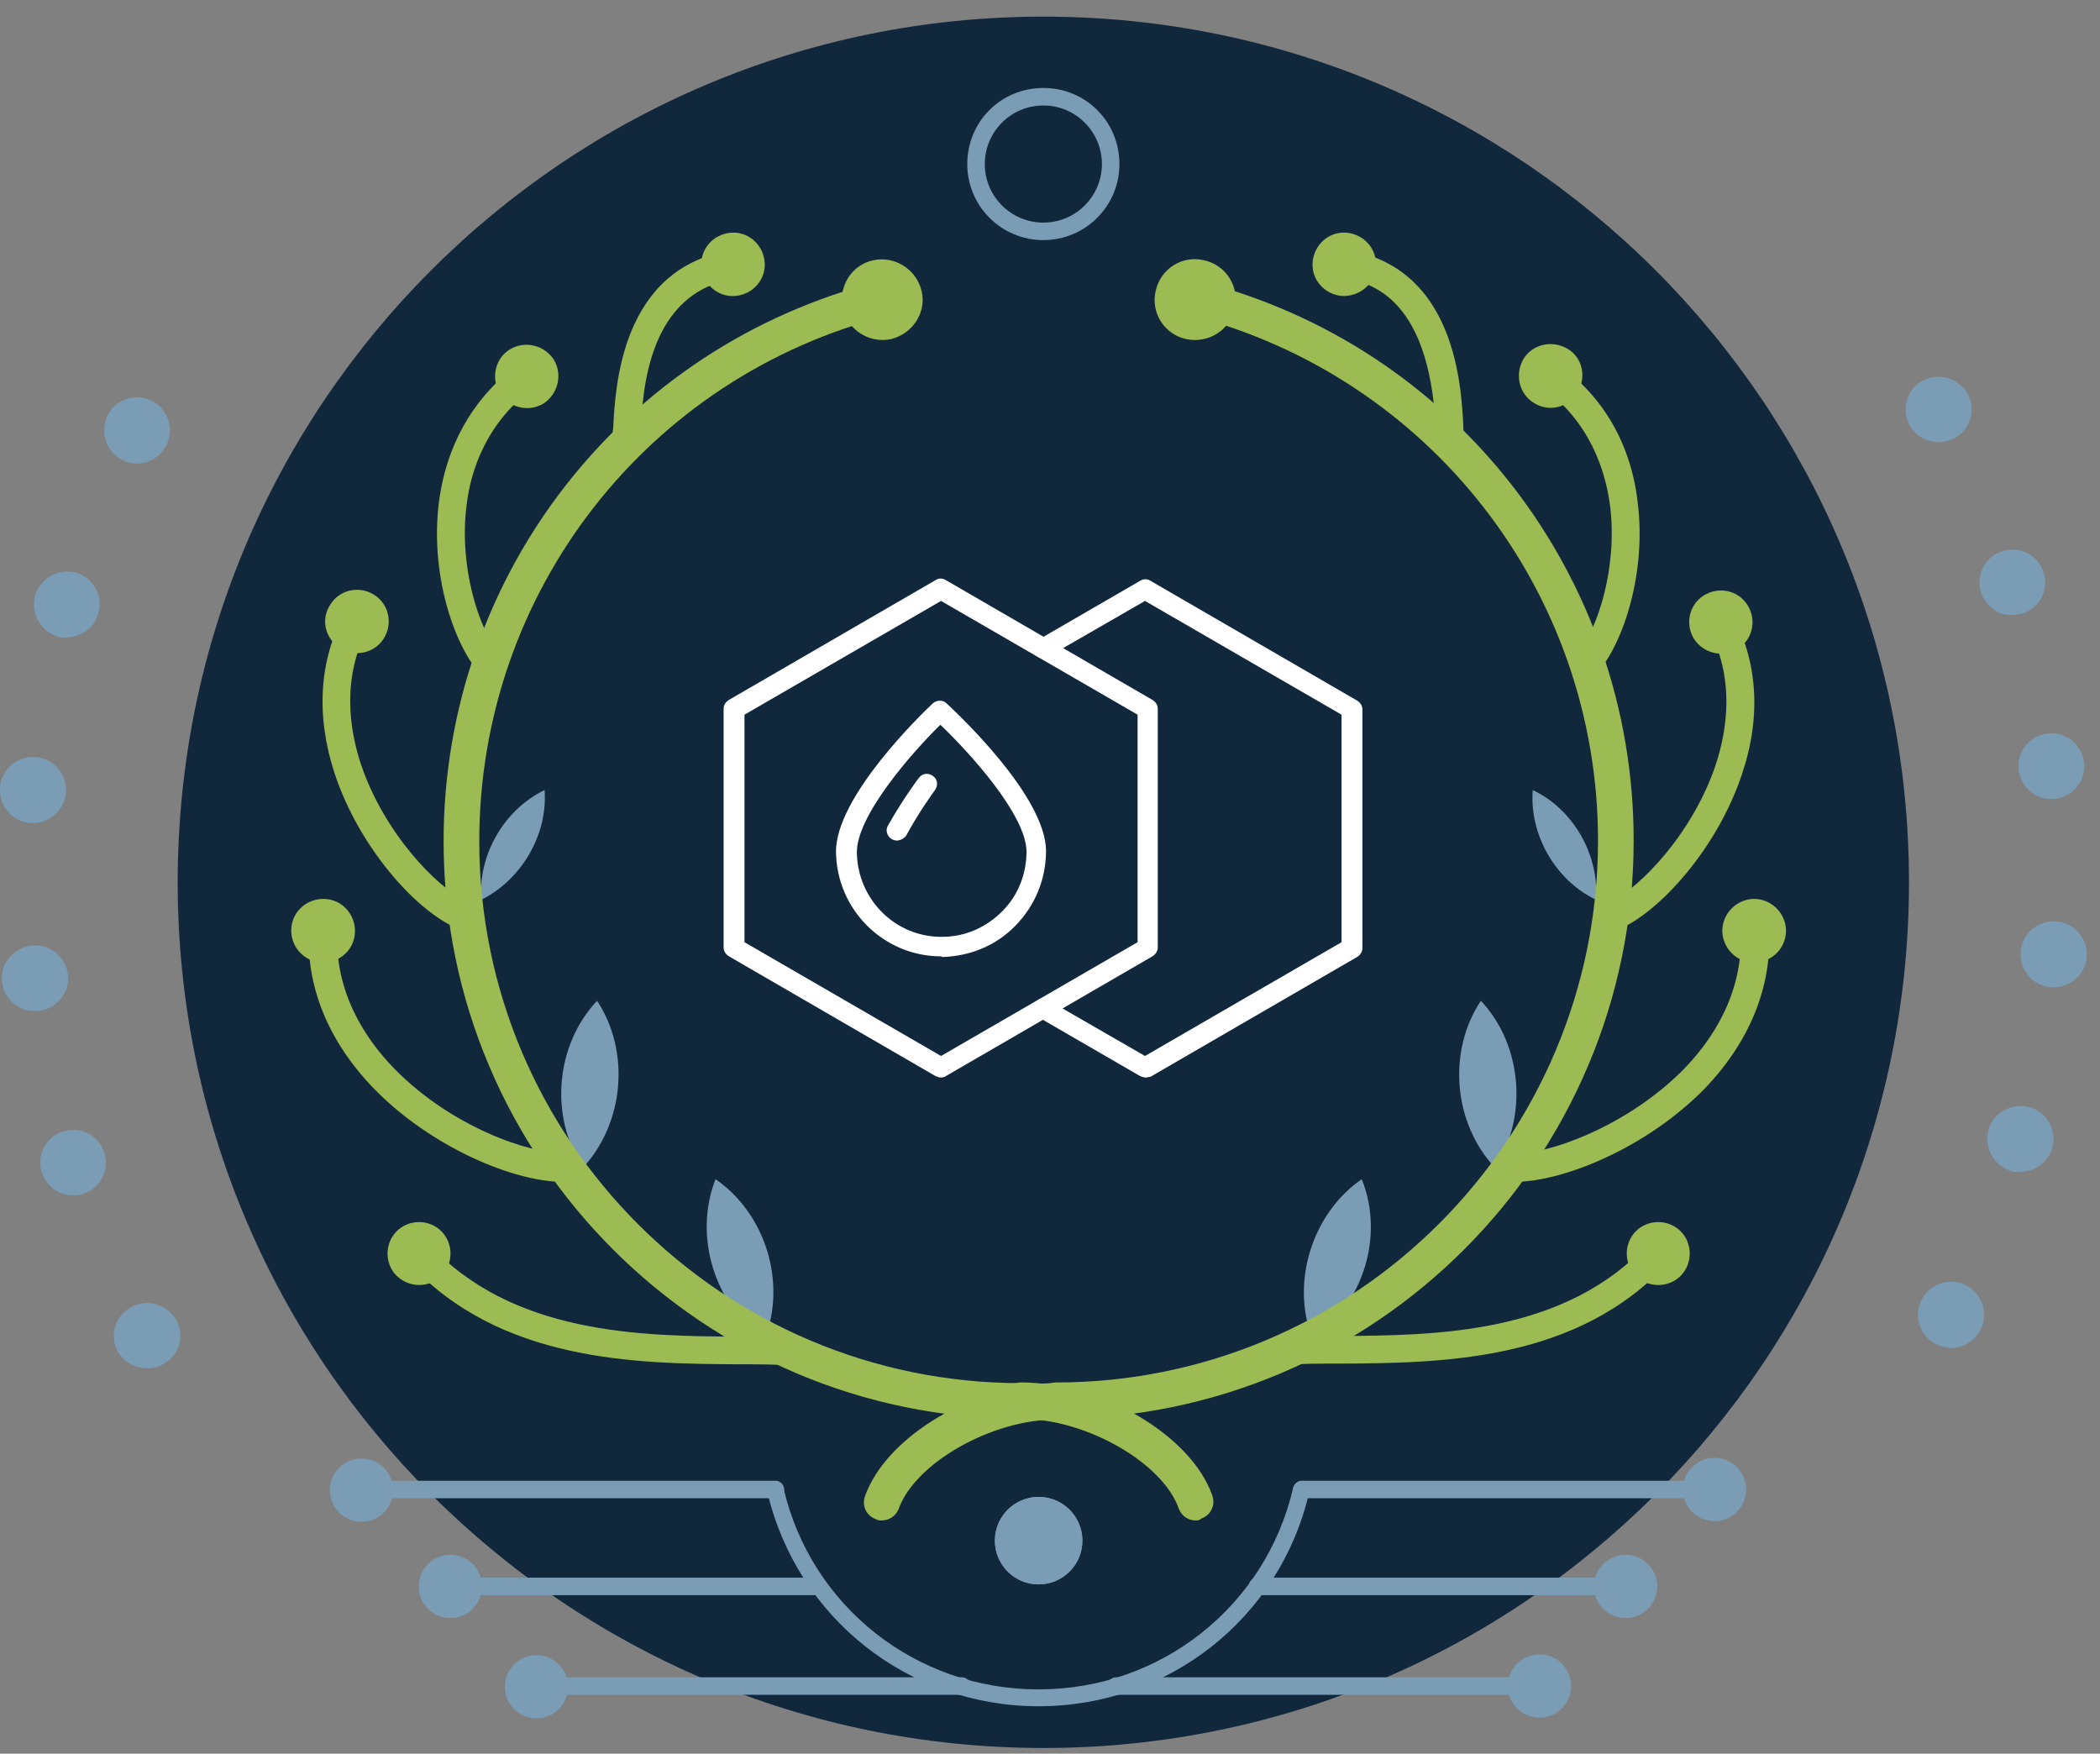 <svg width="97" height="81" viewBox="0 0 97 81" fill="none" xmlns="http://www.w3.org/2000/svg">
<rect x="0" y="0" width="97" height="81" fill="#808080" stroke="none"/>
<g clip-path="url(#clip0_1588_2585)">
<path d="M48.193 80.737C70.276 80.737 88.177 62.835 88.177 40.752C88.177 18.669 70.276 0.768 48.193 0.768C26.11 0.768 8.208 18.669 8.208 40.752C8.208 62.835 26.11 80.737 48.193 80.737Z" fill="#11283C"/>
<path d="M89.421 62.081C88.675 61.708 88.364 60.775 88.768 60.029C89.141 59.283 90.074 58.972 90.82 59.376C91.566 59.749 91.877 60.682 91.473 61.428C91.193 61.957 90.665 62.268 90.105 62.268C89.887 62.237 89.639 62.174 89.421 62.081ZM92.903 54.09C92.095 53.842 91.629 53.002 91.846 52.194C92.064 51.386 92.934 50.919 93.743 51.137C94.551 51.354 95.017 52.194 94.8 53.002C94.613 53.686 93.992 54.122 93.338 54.122C93.183 54.153 93.028 54.153 92.903 54.09ZM94.738 45.602C93.898 45.54 93.276 44.794 93.338 43.955C93.401 43.115 94.147 42.493 94.986 42.555C95.826 42.617 96.448 43.364 96.386 44.203C96.323 45.012 95.639 45.602 94.862 45.602C94.831 45.602 94.8 45.602 94.738 45.602ZM93.245 35.56C93.152 34.72 93.743 33.974 94.582 33.881C95.422 33.787 96.168 34.378 96.261 35.218C96.355 36.057 95.764 36.803 94.924 36.897C94.862 36.897 94.8 36.897 94.769 36.897C93.992 36.928 93.338 36.337 93.245 35.56ZM91.504 27.351C91.255 26.543 91.691 25.703 92.499 25.455C93.307 25.206 94.147 25.641 94.396 26.45C94.644 27.258 94.209 28.098 93.401 28.346C93.245 28.377 93.09 28.408 92.934 28.408C92.312 28.439 91.722 28.004 91.504 27.351ZM88.208 19.64C87.804 18.894 88.084 17.962 88.799 17.588C89.545 17.184 90.447 17.464 90.882 18.179C91.287 18.925 91.007 19.858 90.291 20.231C90.043 20.355 89.825 20.418 89.576 20.418C89.017 20.449 88.488 20.138 88.208 19.64Z" fill="#7A9CB4"/>
<path d="M5.441 62.423C5.037 61.677 5.317 60.775 6.063 60.371C6.809 59.967 7.711 60.247 8.146 60.962C8.55 61.708 8.271 62.641 7.524 63.014C7.307 63.138 7.058 63.2 6.809 63.2C6.25 63.2 5.721 62.921 5.441 62.423ZM1.928 54.153C1.679 53.344 2.114 52.505 2.923 52.256C3.731 52.007 4.571 52.443 4.819 53.251C5.068 54.059 4.633 54.899 3.824 55.148C3.669 55.21 3.513 55.21 3.358 55.21C2.736 55.21 2.145 54.806 1.928 54.153ZM0.093 45.354C1.22259e-05 44.514 0.622 43.768 1.461 43.675C2.301 43.581 3.047 44.203 3.14 45.012C3.234 45.851 2.612 46.597 1.803 46.691C1.741 46.691 1.679 46.691 1.648 46.691C0.839 46.722 0.187 46.131 0.093 45.354ZM1.399 38.016C0.56 37.954 -0.062 37.208 1.22231e-05 36.368C0.062 35.529 0.808 34.907 1.648 34.969C2.487 35.031 3.109 35.777 3.047 36.617C2.985 37.394 2.301 38.016 1.524 38.016C1.492 38.016 1.43 38.016 1.399 38.016ZM2.674 29.403C1.866 29.155 1.399 28.315 1.617 27.507C1.866 26.698 2.705 26.232 3.513 26.45C4.322 26.698 4.788 27.538 4.539 28.346C4.353 28.999 3.731 29.434 3.078 29.434C2.954 29.465 2.829 29.465 2.674 29.403ZM5.628 21.226C4.881 20.853 4.602 19.92 4.975 19.174C5.348 18.428 6.281 18.148 7.027 18.521C7.773 18.894 8.053 19.827 7.68 20.573C7.4 21.102 6.871 21.413 6.312 21.413C6.063 21.413 5.845 21.351 5.628 21.226Z" fill="#7A9CB4"/>
<path d="M60.63 61.864C59.604 59.252 60.599 56.049 62.899 54.464C63.956 57.075 62.962 60.247 60.63 61.864Z" fill="#7A9CB4"/>
<path d="M69.056 53.935C67.128 51.883 66.848 48.556 68.403 46.224C70.33 48.276 70.579 51.603 69.056 53.935Z" fill="#7A9CB4"/>
<path d="M73.719 41.56C71.854 40.659 70.641 38.576 70.797 36.492C72.662 37.363 73.875 39.477 73.719 41.56Z" fill="#7A9CB4"/>
<path d="M48.783 65.533C48.317 65.533 47.944 65.159 47.944 64.693C47.944 64.227 48.317 63.854 48.783 63.854C62.588 63.854 73.813 52.629 73.813 38.825C73.813 27.352 66.04 17.371 54.909 14.541C54.473 14.417 54.194 13.982 54.318 13.547C54.442 13.111 54.878 12.832 55.313 12.956C67.19 15.941 75.46 26.574 75.46 38.825C75.46 53.562 63.49 65.533 48.783 65.533Z" fill="#9DBB53"/>
<path d="M54.784 15.661C53.789 15.443 53.136 14.448 53.385 13.422C53.603 12.427 54.598 11.774 55.624 12.023C56.619 12.241 57.272 13.236 57.023 14.262C56.805 15.257 55.81 15.878 54.784 15.661Z" fill="#9DBB53"/>
<path d="M59.262 63.076C58.919 63.076 58.64 62.828 58.609 62.454C58.578 62.112 58.857 61.801 59.199 61.77C60.008 61.708 60.909 61.708 61.904 61.708C66.288 61.677 72.32 61.646 76.176 57.386C76.424 57.107 76.829 57.107 77.077 57.355C77.357 57.604 77.357 58.008 77.108 58.257C72.88 62.921 66.537 62.952 61.904 62.983C60.941 62.983 60.039 62.983 59.293 63.045C59.293 63.076 59.262 63.076 59.262 63.076Z" fill="#9DBB53"/>
<path d="M75.46 56.982C75.958 56.36 76.891 56.267 77.513 56.765C78.135 57.262 78.228 58.195 77.73 58.817C77.233 59.438 76.3 59.532 75.678 59.034C75.056 58.537 74.963 57.604 75.46 56.982Z" fill="#9DBB53"/>
<path d="M69.957 54.588C69.895 54.588 69.864 54.588 69.802 54.588C69.429 54.588 69.149 54.277 69.18 53.904C69.211 53.531 69.491 53.282 69.864 53.282C71.512 53.344 75.181 52.008 77.761 49.396C79.067 48.059 80.56 45.882 80.404 42.96C80.373 42.587 80.653 42.307 81.026 42.276C81.399 42.245 81.679 42.524 81.71 42.898C81.866 45.571 80.808 48.152 78.694 50.328C76.02 53.033 72.196 54.588 69.957 54.588Z" fill="#9DBB53"/>
<path d="M79.565 43.177C79.472 42.369 80.031 41.654 80.84 41.529C81.648 41.436 82.363 41.996 82.487 42.804C82.581 43.613 82.021 44.328 81.213 44.452C80.404 44.545 79.689 43.986 79.565 43.177Z" fill="#9DBB53"/>
<path d="M74.652 42.898C74.403 42.898 74.155 42.742 74.061 42.524C73.906 42.214 74.061 41.809 74.372 41.654C75.74 41.032 78.197 38.482 79.254 35.311C79.782 33.694 80.156 31.3 78.881 28.968C78.694 28.657 78.819 28.253 79.129 28.098C79.44 27.911 79.844 28.035 80 28.346C81.181 30.523 81.368 33.072 80.466 35.746C79.347 39.135 76.735 42.027 74.901 42.866C74.808 42.898 74.745 42.898 74.652 42.898Z" fill="#9DBB53"/>
<path d="M78.259 29.528C77.824 28.844 78.01 27.942 78.694 27.507C79.378 27.072 80.28 27.258 80.715 27.942C81.15 28.626 80.964 29.528 80.28 29.963C79.596 30.398 78.694 30.181 78.259 29.528Z" fill="#9DBB53"/>
<path d="M73.315 31.3C73.16 31.3 73.004 31.238 72.88 31.145C72.6 30.896 72.569 30.492 72.818 30.243C73.844 29.03 74.714 26.139 74.372 23.372C74.155 21.724 73.44 19.454 71.17 17.837C70.89 17.619 70.797 17.215 71.014 16.936C71.232 16.656 71.636 16.562 71.916 16.78C74.03 18.273 75.336 20.48 75.647 23.216C76.051 26.45 74.994 29.683 73.782 31.082C73.688 31.238 73.502 31.3 73.315 31.3Z" fill="#9DBB53"/>
<path d="M70.859 18.614C70.175 18.21 69.957 17.309 70.362 16.593C70.766 15.909 71.667 15.692 72.382 16.096C73.098 16.5 73.284 17.402 72.88 18.117C72.445 18.832 71.543 19.05 70.859 18.614Z" fill="#9DBB53"/>
<path d="M67.004 20.822C66.662 20.822 66.382 20.573 66.351 20.231C66.351 20.107 66.351 19.983 66.32 19.796C66.009 13.422 63.024 12.987 61.904 12.831C61.562 12.769 61.314 12.458 61.345 12.085C61.407 11.743 61.718 11.494 62.091 11.525C67.252 12.272 67.501 17.868 67.594 19.734C67.594 19.889 67.594 20.014 67.625 20.107C67.656 20.449 67.377 20.791 67.035 20.791C67.035 20.822 67.035 20.822 67.004 20.822Z" fill="#9DBB53"/>
<path d="M61.998 13.671C61.189 13.609 60.567 12.925 60.63 12.116C60.692 11.308 61.376 10.686 62.184 10.748C62.993 10.81 63.614 11.494 63.552 12.303C63.521 13.111 62.806 13.702 61.998 13.671Z" fill="#9DBB53"/>
<path d="M40.731 70.227C40.637 70.227 40.544 70.227 40.451 70.165C40.016 70.01 39.798 69.543 39.953 69.108C40.948 66.31 45.084 63.885 48.783 63.885C49.25 63.885 49.623 64.258 49.623 64.724C49.623 65.191 49.25 65.564 48.783 65.564C45.799 65.564 42.254 67.585 41.508 69.699C41.384 70.01 41.073 70.227 40.731 70.227Z" fill="#9DBB53"/>
<path d="M35.321 61.864C32.989 60.278 32.025 57.075 33.051 54.464C35.352 56.049 36.347 59.221 35.321 61.864Z" fill="#7A9CB4"/>
<path d="M26.926 53.935C25.371 51.572 25.651 48.276 27.579 46.224C29.133 48.587 28.822 51.883 26.926 53.935Z" fill="#7A9CB4"/>
<path d="M22.231 41.56C22.075 39.477 23.288 37.394 25.154 36.492C25.309 38.544 24.096 40.628 22.231 41.56Z" fill="#7A9CB4"/>
<path d="M47.167 65.532C32.46 65.532 20.49 53.562 20.49 38.855C20.49 26.605 28.76 15.972 40.637 12.987C41.073 12.863 41.539 13.142 41.632 13.578C41.726 14.013 41.477 14.479 41.042 14.572C29.911 17.371 22.138 27.351 22.138 38.855C22.138 52.66 33.362 63.885 47.167 63.885C47.633 63.885 48.006 64.258 48.006 64.724C48.006 65.191 47.633 65.532 47.167 65.532Z" fill="#9DBB53"/>
<path d="M40.327 12.023C41.321 11.805 42.316 12.427 42.565 13.422C42.814 14.417 42.161 15.412 41.166 15.661C40.171 15.878 39.176 15.257 38.927 14.262C38.71 13.236 39.331 12.241 40.327 12.023Z" fill="#9DBB53"/>
<path d="M36.689 63.076H36.658C35.88 63.014 34.979 63.014 34.046 63.014C29.413 62.983 23.07 62.921 18.842 58.288C18.593 58.008 18.624 57.604 18.873 57.386C19.122 57.169 19.557 57.169 19.775 57.417C23.63 61.646 29.631 61.708 34.046 61.739C35.01 61.739 35.943 61.739 36.751 61.801C37.093 61.833 37.373 62.143 37.342 62.486C37.311 62.828 37.031 63.076 36.689 63.076Z" fill="#9DBB53"/>
<path d="M18.22 58.817C17.723 58.195 17.816 57.262 18.438 56.765C19.059 56.267 19.992 56.36 20.49 56.982C20.987 57.604 20.894 58.537 20.272 59.034C19.65 59.532 18.749 59.438 18.22 58.817Z" fill="#9DBB53"/>
<path d="M25.993 54.588C23.754 54.588 19.93 53.002 17.287 50.297C15.173 48.121 14.116 45.571 14.271 42.866C14.302 42.493 14.582 42.245 14.955 42.245C15.328 42.276 15.577 42.587 15.577 42.928C15.422 45.851 16.914 48.028 18.22 49.365C20.801 52.007 24.438 53.313 26.117 53.251C26.491 53.251 26.77 53.531 26.801 53.873C26.801 54.246 26.522 54.526 26.18 54.557C26.086 54.588 26.055 54.588 25.993 54.588Z" fill="#9DBB53"/>
<path d="M13.463 42.804C13.556 41.996 14.302 41.436 15.111 41.529C15.919 41.623 16.479 42.369 16.386 43.177C16.292 43.986 15.546 44.545 14.738 44.452C13.929 44.328 13.37 43.613 13.463 42.804Z" fill="#9DBB53"/>
<path d="M21.298 42.898C21.205 42.898 21.112 42.866 21.018 42.835C19.153 41.996 16.572 39.104 15.453 35.715C14.582 33.041 14.738 30.492 15.919 28.315C16.106 28.004 16.479 27.88 16.79 28.067C17.101 28.253 17.225 28.626 17.038 28.937C15.764 31.269 16.137 33.663 16.665 35.28C17.723 38.451 20.179 41.001 21.547 41.623C21.858 41.778 22.013 42.151 21.858 42.493C21.796 42.773 21.547 42.898 21.298 42.898Z" fill="#9DBB53"/>
<path d="M15.266 27.911C15.701 27.227 16.603 27.04 17.287 27.476C17.971 27.911 18.158 28.813 17.723 29.497C17.287 30.181 16.386 30.367 15.701 29.932C15.018 29.497 14.8 28.595 15.266 27.911Z" fill="#9DBB53"/>
<path d="M22.635 31.3C22.448 31.3 22.262 31.238 22.138 31.082C20.925 29.683 19.868 26.45 20.272 23.216C20.614 20.511 21.92 18.273 24.003 16.78C24.283 16.562 24.687 16.656 24.905 16.936C25.122 17.215 25.029 17.62 24.749 17.837C22.48 19.454 21.733 21.724 21.547 23.372C21.205 26.108 22.075 29.03 23.102 30.243C23.35 30.523 23.319 30.927 23.039 31.145C22.946 31.269 22.791 31.3 22.635 31.3Z" fill="#9DBB53"/>
<path d="M23.568 16.127C24.252 15.723 25.154 15.941 25.589 16.625C25.993 17.309 25.775 18.21 25.091 18.646C24.407 19.05 23.506 18.832 23.07 18.148C22.666 17.433 22.884 16.531 23.568 16.127Z" fill="#9DBB53"/>
<path d="M28.947 20.822C28.916 20.822 28.916 20.822 28.885 20.822C28.543 20.791 28.263 20.48 28.294 20.138C28.294 20.045 28.294 19.92 28.325 19.765C28.418 17.93 28.667 12.334 33.828 11.556C34.17 11.494 34.512 11.743 34.574 12.116C34.637 12.458 34.388 12.8 34.015 12.862C29.911 13.453 29.693 18.086 29.6 19.827C29.6 19.983 29.6 20.138 29.569 20.262C29.569 20.573 29.289 20.822 28.947 20.822Z" fill="#9DBB53"/>
<path d="M33.766 10.748C34.574 10.686 35.258 11.308 35.321 12.116C35.383 12.925 34.761 13.609 33.953 13.671C33.144 13.733 32.46 13.111 32.398 12.303C32.336 11.494 32.958 10.81 33.766 10.748Z" fill="#9DBB53"/>
<path d="M55.22 70.227C54.878 70.227 54.567 70.01 54.442 69.668C53.696 67.553 50.152 65.532 47.167 65.532C46.7 65.532 46.327 65.159 46.327 64.693C46.327 64.227 46.7 63.853 47.167 63.853C50.898 63.853 55.033 66.31 55.997 69.077C56.152 69.512 55.935 69.979 55.499 70.134C55.406 70.227 55.313 70.227 55.22 70.227Z" fill="#9DBB53"/>
<path d="M47.975 73.181C49.091 73.181 49.996 72.276 49.996 71.16C49.996 70.044 49.091 69.139 47.975 69.139C46.859 69.139 45.954 70.044 45.954 71.16C45.954 72.276 46.859 73.181 47.975 73.181Z" fill="#7A9CB4"/>
<path d="M35.818 69.201H16.634C16.417 69.201 16.23 69.015 16.23 68.797C16.23 68.579 16.417 68.393 16.634 68.393H35.818C36.036 68.393 36.222 68.579 36.222 68.797C36.222 69.015 36.036 69.201 35.818 69.201Z" fill="#7A9CB4"/>
<path d="M16.697 70.29C15.888 70.29 15.235 69.637 15.235 68.828C15.235 68.02 15.888 67.367 16.697 67.367C17.505 67.367 18.158 68.02 18.158 68.828C18.158 69.637 17.505 70.29 16.697 70.29Z" fill="#7A9CB4"/>
<path d="M37.653 73.679H20.707C20.49 73.679 20.303 73.492 20.303 73.274C20.303 73.057 20.49 72.87 20.707 72.87H37.653C37.87 72.87 38.057 73.057 38.057 73.274C38.057 73.492 37.87 73.679 37.653 73.679Z" fill="#7A9CB4"/>
<path d="M20.801 74.736C19.992 74.736 19.339 74.083 19.339 73.274C19.339 72.466 19.992 71.813 20.801 71.813C21.609 71.813 22.262 72.466 22.262 73.274C22.262 74.083 21.609 74.736 20.801 74.736Z" fill="#7A9CB4"/>
<path d="M44.431 78.28H24.718C24.501 78.28 24.314 78.094 24.314 77.876C24.314 77.658 24.501 77.472 24.718 77.472H44.431C44.648 77.472 44.835 77.658 44.835 77.876C44.835 78.094 44.648 78.28 44.431 78.28Z" fill="#7A9CB4"/>
<path d="M24.78 79.368C23.972 79.368 23.319 78.716 23.319 77.907C23.319 77.099 23.972 76.446 24.78 76.446C25.589 76.446 26.242 77.099 26.242 77.907C26.242 78.716 25.589 79.368 24.78 79.368Z" fill="#7A9CB4"/>
<path d="M79.254 69.201H60.132C59.914 69.201 59.728 69.015 59.728 68.797C59.728 68.579 59.914 68.393 60.132 68.393H79.254C79.472 68.393 79.658 68.579 79.658 68.797C79.658 69.015 79.472 69.201 79.254 69.201Z" fill="#7A9CB4"/>
<path d="M79.192 67.336C80 67.336 80.653 67.989 80.653 68.797C80.653 69.606 80 70.258 79.192 70.258C78.383 70.258 77.73 69.606 77.73 68.797C77.73 67.989 78.383 67.336 79.192 67.336Z" fill="#7A9CB4"/>
<path d="M75.181 73.679H58.08C57.862 73.679 57.676 73.492 57.676 73.274C57.676 73.057 57.862 72.87 58.08 72.87H75.181C75.398 72.87 75.585 73.057 75.585 73.274C75.585 73.492 75.398 73.679 75.181 73.679Z" fill="#7A9CB4"/>
<path d="M75.088 71.813C75.896 71.813 76.549 72.466 76.549 73.274C76.549 74.083 75.896 74.736 75.088 74.736C74.279 74.736 73.626 74.083 73.626 73.274C73.626 72.466 74.279 71.813 75.088 71.813Z" fill="#7A9CB4"/>
<path d="M71.201 78.28H51.551C51.333 78.28 51.147 78.094 51.147 77.876C51.147 77.658 51.333 77.472 51.551 77.472H71.201C71.419 77.472 71.605 77.658 71.605 77.876C71.605 78.094 71.388 78.28 71.201 78.28Z" fill="#7A9CB4"/>
<path d="M71.108 76.415C71.916 76.415 72.569 77.068 72.569 77.876C72.569 78.684 71.916 79.337 71.108 79.337C70.299 79.337 69.646 78.684 69.646 77.876C69.646 77.068 70.299 76.415 71.108 76.415Z" fill="#7A9CB4"/>
<path d="M47.975 78.809C41.974 78.809 36.813 74.736 35.445 68.921C35.383 68.704 35.538 68.517 35.725 68.455C35.943 68.393 36.129 68.548 36.191 68.735C37.466 74.207 42.316 78.031 47.975 78.031C53.603 78.031 58.453 74.207 59.728 68.735C59.79 68.517 59.977 68.393 60.194 68.455C60.412 68.517 60.536 68.704 60.474 68.921C59.137 74.736 53.976 78.809 47.975 78.809Z" fill="#7A9CB4"/>
<path d="M47.975 73.181C49.091 73.181 49.996 72.276 49.996 71.16C49.996 70.044 49.091 69.139 47.975 69.139C46.859 69.139 45.954 70.044 45.954 71.16C45.954 72.276 46.859 73.181 47.975 73.181Z" fill="#7A9CB4"/>
<path d="M48.193 11.09C46.265 11.09 44.679 9.536 44.679 7.577C44.679 5.618 46.234 4.063 48.193 4.063C50.152 4.063 51.706 5.618 51.706 7.577C51.706 9.536 50.12 11.09 48.193 11.09ZM48.193 4.872C46.7 4.872 45.488 6.084 45.488 7.577C45.488 9.069 46.7 10.282 48.193 10.282C49.685 10.282 50.898 9.069 50.898 7.577C50.898 6.084 49.685 4.872 48.193 4.872Z" fill="#7A9CB4"/>
<path d="M52.919 49.769C52.825 49.769 52.763 49.738 52.67 49.707L47.944 46.971C47.726 46.846 47.633 46.566 47.789 46.349C47.913 46.131 48.193 46.038 48.41 46.193L52.888 48.774L61.967 43.519V33.01L52.888 27.756L48.41 30.336C48.193 30.46 47.913 30.398 47.789 30.181C47.664 29.963 47.726 29.683 47.944 29.559L52.67 26.823C52.825 26.73 52.981 26.73 53.136 26.823L62.682 32.357C62.837 32.45 62.93 32.606 62.93 32.761V43.799C62.93 43.955 62.837 44.11 62.682 44.203L53.136 49.738C53.074 49.738 52.981 49.769 52.919 49.769Z" fill="white"/>
<path d="M43.467 49.769C43.373 49.769 43.311 49.738 43.218 49.706L33.673 44.172C33.517 44.079 33.424 43.923 33.424 43.768V32.73C33.424 32.575 33.517 32.419 33.673 32.326L43.218 26.792C43.373 26.698 43.529 26.698 43.684 26.792L53.23 32.326C53.385 32.419 53.478 32.575 53.478 32.73V43.768C53.478 43.923 53.385 44.079 53.23 44.172L43.684 49.706C43.653 49.738 43.56 49.769 43.467 49.769ZM34.388 43.519L43.467 48.774L52.546 43.519V33.01L43.467 27.756L34.388 33.01V43.519Z" fill="white"/>
<path d="M43.467 44.172C40.824 44.172 38.648 42.027 38.616 39.353C38.585 36.803 42.627 32.917 43.094 32.481C43.28 32.326 43.56 32.326 43.715 32.481C44.182 32.917 48.286 36.741 48.317 39.291C48.317 40.596 47.82 41.809 46.918 42.742C46.016 43.675 44.804 44.172 43.498 44.203C43.498 44.172 43.498 44.172 43.467 44.172ZM43.436 33.476C42.099 34.782 39.549 37.705 39.58 39.384C39.611 41.529 41.352 43.301 43.529 43.27C44.586 43.27 45.55 42.835 46.296 42.089C47.042 41.343 47.416 40.348 47.416 39.322C47.384 37.612 44.773 34.751 43.436 33.476Z" fill="white"/>
<path d="M41.415 38.824C41.352 38.824 41.259 38.793 41.197 38.762C40.979 38.638 40.886 38.358 41.011 38.14C41.694 36.928 42.41 35.964 42.441 35.933C42.596 35.715 42.876 35.684 43.094 35.84C43.311 35.995 43.342 36.275 43.187 36.492C43.187 36.492 42.472 37.456 41.85 38.607C41.757 38.731 41.57 38.824 41.415 38.824Z" fill="white"/>
</g>
<defs>
<clipPath id="clip0_1588_2585">
<rect width="96.385" height="80" fill="white" transform="translate(0 0.768)"/>
</clipPath>
</defs>
</svg>
